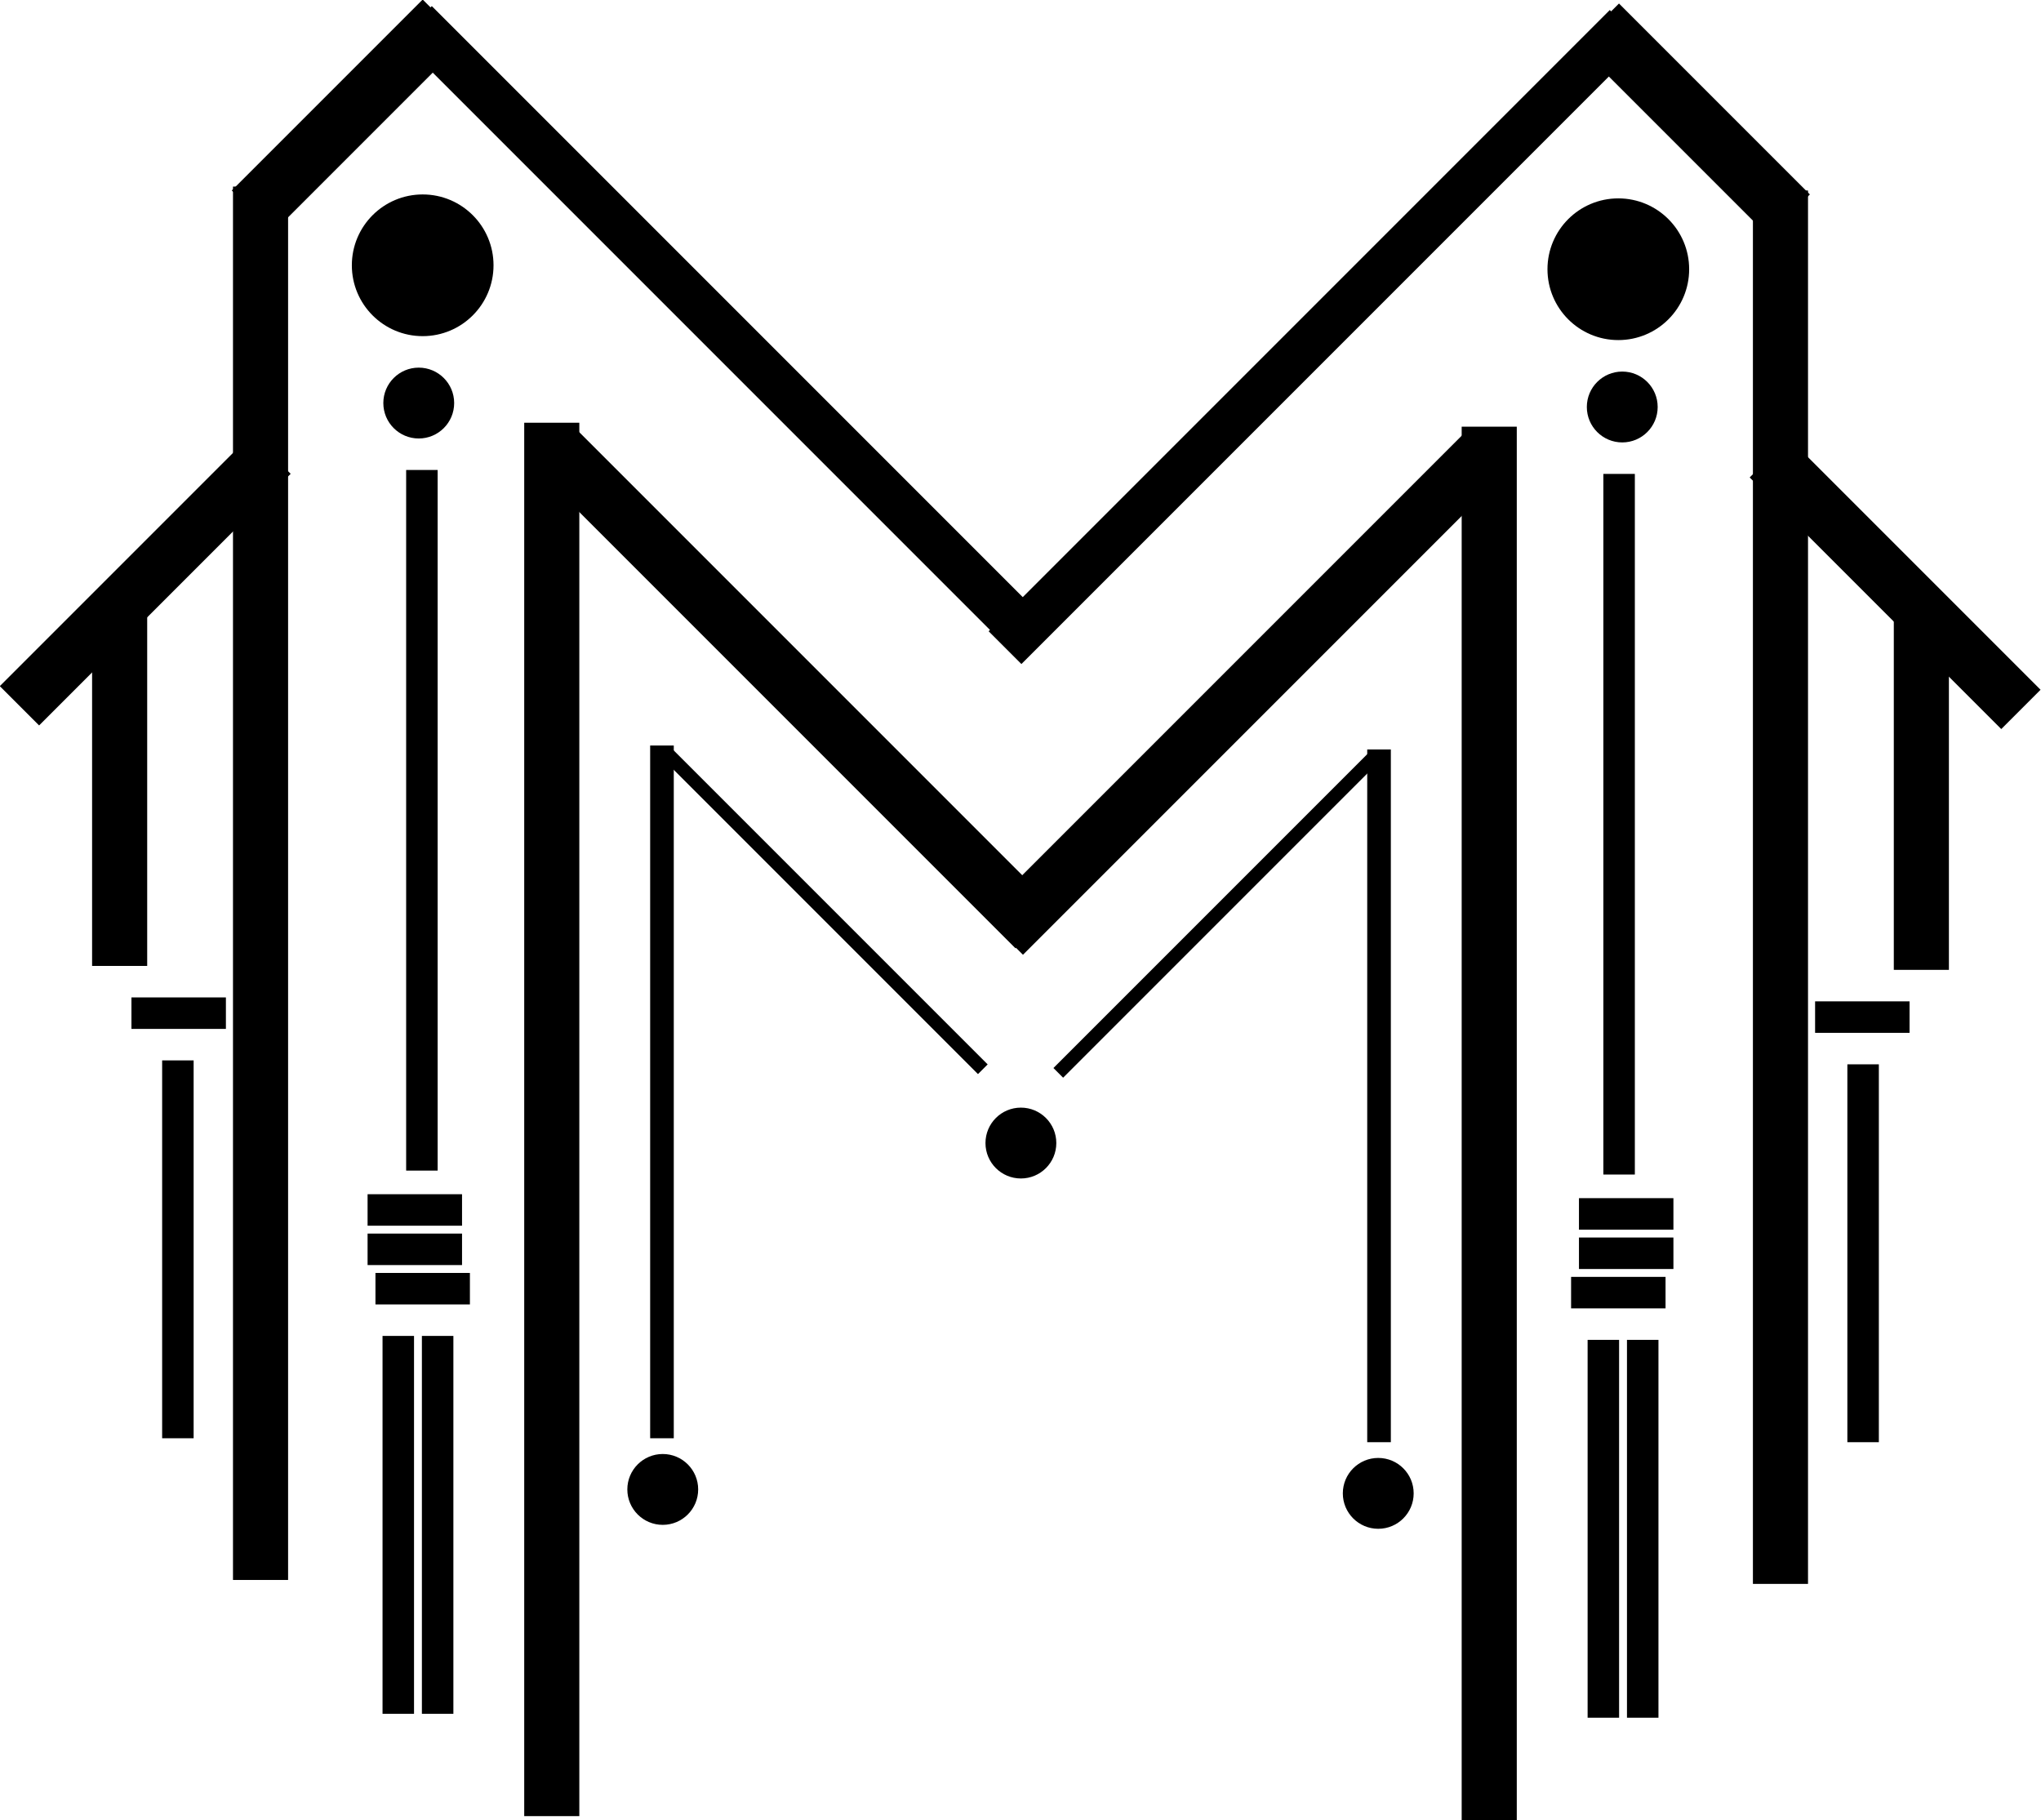 <svg xmlns="http://www.w3.org/2000/svg" viewBox="0 0 259.3 231.2"><rect x="162.8" y="177" width="111.6" height="5.89" transform="translate(64.9 -239.5) rotate(45)"/><rect x="153.4" y="148.7" width="34.3" height="7.47" transform="translate(272.6 1.9) rotate(135)"/><rect x="71" y="246.4" width="177" height="7" transform="translate(283 -47.3) rotate(90)"/><circle cx="53.7" cy="33.7" r="9"/><circle cx="53.2" cy="51.2" r="4.5"/><rect x="135.5" y="239.9" width="89" height="4" transform="translate(295.5 -75.8) rotate(90)"/><rect x="46.7" y="151.7" width="12" height="4"/><rect x="47.7" y="161.7" width="12" height="4"/><rect x="46.7" y="156.7" width="12" height="4"/><rect x="153" y="329.4" width="48" height="4" transform="translate(382 16.7) rotate(90)"/><rect x="158" y="329.4" width="48" height="4" transform="translate(387 11.7) rotate(90)"/><rect x="108" y="276.4" width="177" height="7" transform="translate(350 -54.3) rotate(90)"/><rect x="184.2" y="221.4" width="86.4" height="7.17" transform="translate(99.3 -232.5) rotate(45)"/><rect x="203" y="252.6" width="56.5" height="1.74" transform="translate(120.6 -226.9) rotate(45)"/><rect x="122.2" y="207.7" width="45.2" height="7.06" transform="translate(-233.3 26.7) rotate(-45)"/><rect x="119" y="234.4" width="45" height="7" transform="translate(-222.7 241.7) rotate(-90)"/><rect x="16.7" y="126.7" width="12" height="4"/><rect x="125" y="294.4" width="48" height="4" transform="translate(319 9.7) rotate(90)"/><rect x="166.5" y="274.9" width="88" height="3" transform="translate(360.5 -71.8) rotate(90)"/><circle cx="129.7" cy="145.2" r="4.5"/><circle cx="84.2" cy="189.2" r="4.5"/><rect x="237.7" y="177.4" width="111.6" height="5.89" transform="translate(502.2 -37.2) rotate(135)"/><rect x="324.3" y="149.1" width="34.3" height="7.47" transform="translate(81.8 -334.3) rotate(45)"/><rect x="264" y="246.8" width="177" height="7" transform="translate(476.5 -239.8) rotate(90)"/><circle cx="205.6" cy="34.2" r="9"/><circle cx="206.1" cy="51.7" r="4.5"/><rect x="287.5" y="240.3" width="89" height="4" transform="translate(448 -227.3) rotate(90)"/><rect x="327" y="289.8" width="12" height="4" transform="translate(539.6 446) rotate(-180)"/><rect x="326" y="299.8" width="12" height="4" transform="translate(537.6 466) rotate(-180)"/><rect x="327" y="294.8" width="12" height="4" transform="translate(539.6 456) rotate(-180)"/><rect x="311" y="329.8" width="48" height="4" transform="translate(540.5 -140.8) rotate(90)"/><rect x="306" y="329.8" width="48" height="4" transform="translate(535.5 -135.8) rotate(90)"/><rect x="227" y="276.8" width="177" height="7" transform="translate(469.5 -172.8) rotate(90)"/><rect x="241" y="222" width="86.9" height="7.21" transform="translate(518.8 46.4) rotate(135)"/><rect x="252.6" y="253.1" width="56.5" height="1.74" transform="translate(532.6 97.3) rotate(135)"/><rect x="344.6" y="208.2" width="45.2" height="7.06" transform="translate(350.7 483.5) rotate(-135)"/><rect x="348" y="234.8" width="45" height="7" transform="translate(5.8 471.2) rotate(-90)"/><rect x="357" y="264.8" width="12" height="4" transform="translate(599.6 396) rotate(-180)"/><rect x="339" y="294.8" width="48" height="4" transform="translate(533.5 -203.8) rotate(90)"/><rect x="257.5" y="275.3" width="88" height="3" transform="translate(452 -162.3) rotate(90)"/><circle cx="175.1" cy="189.7" r="4.5"/></svg>